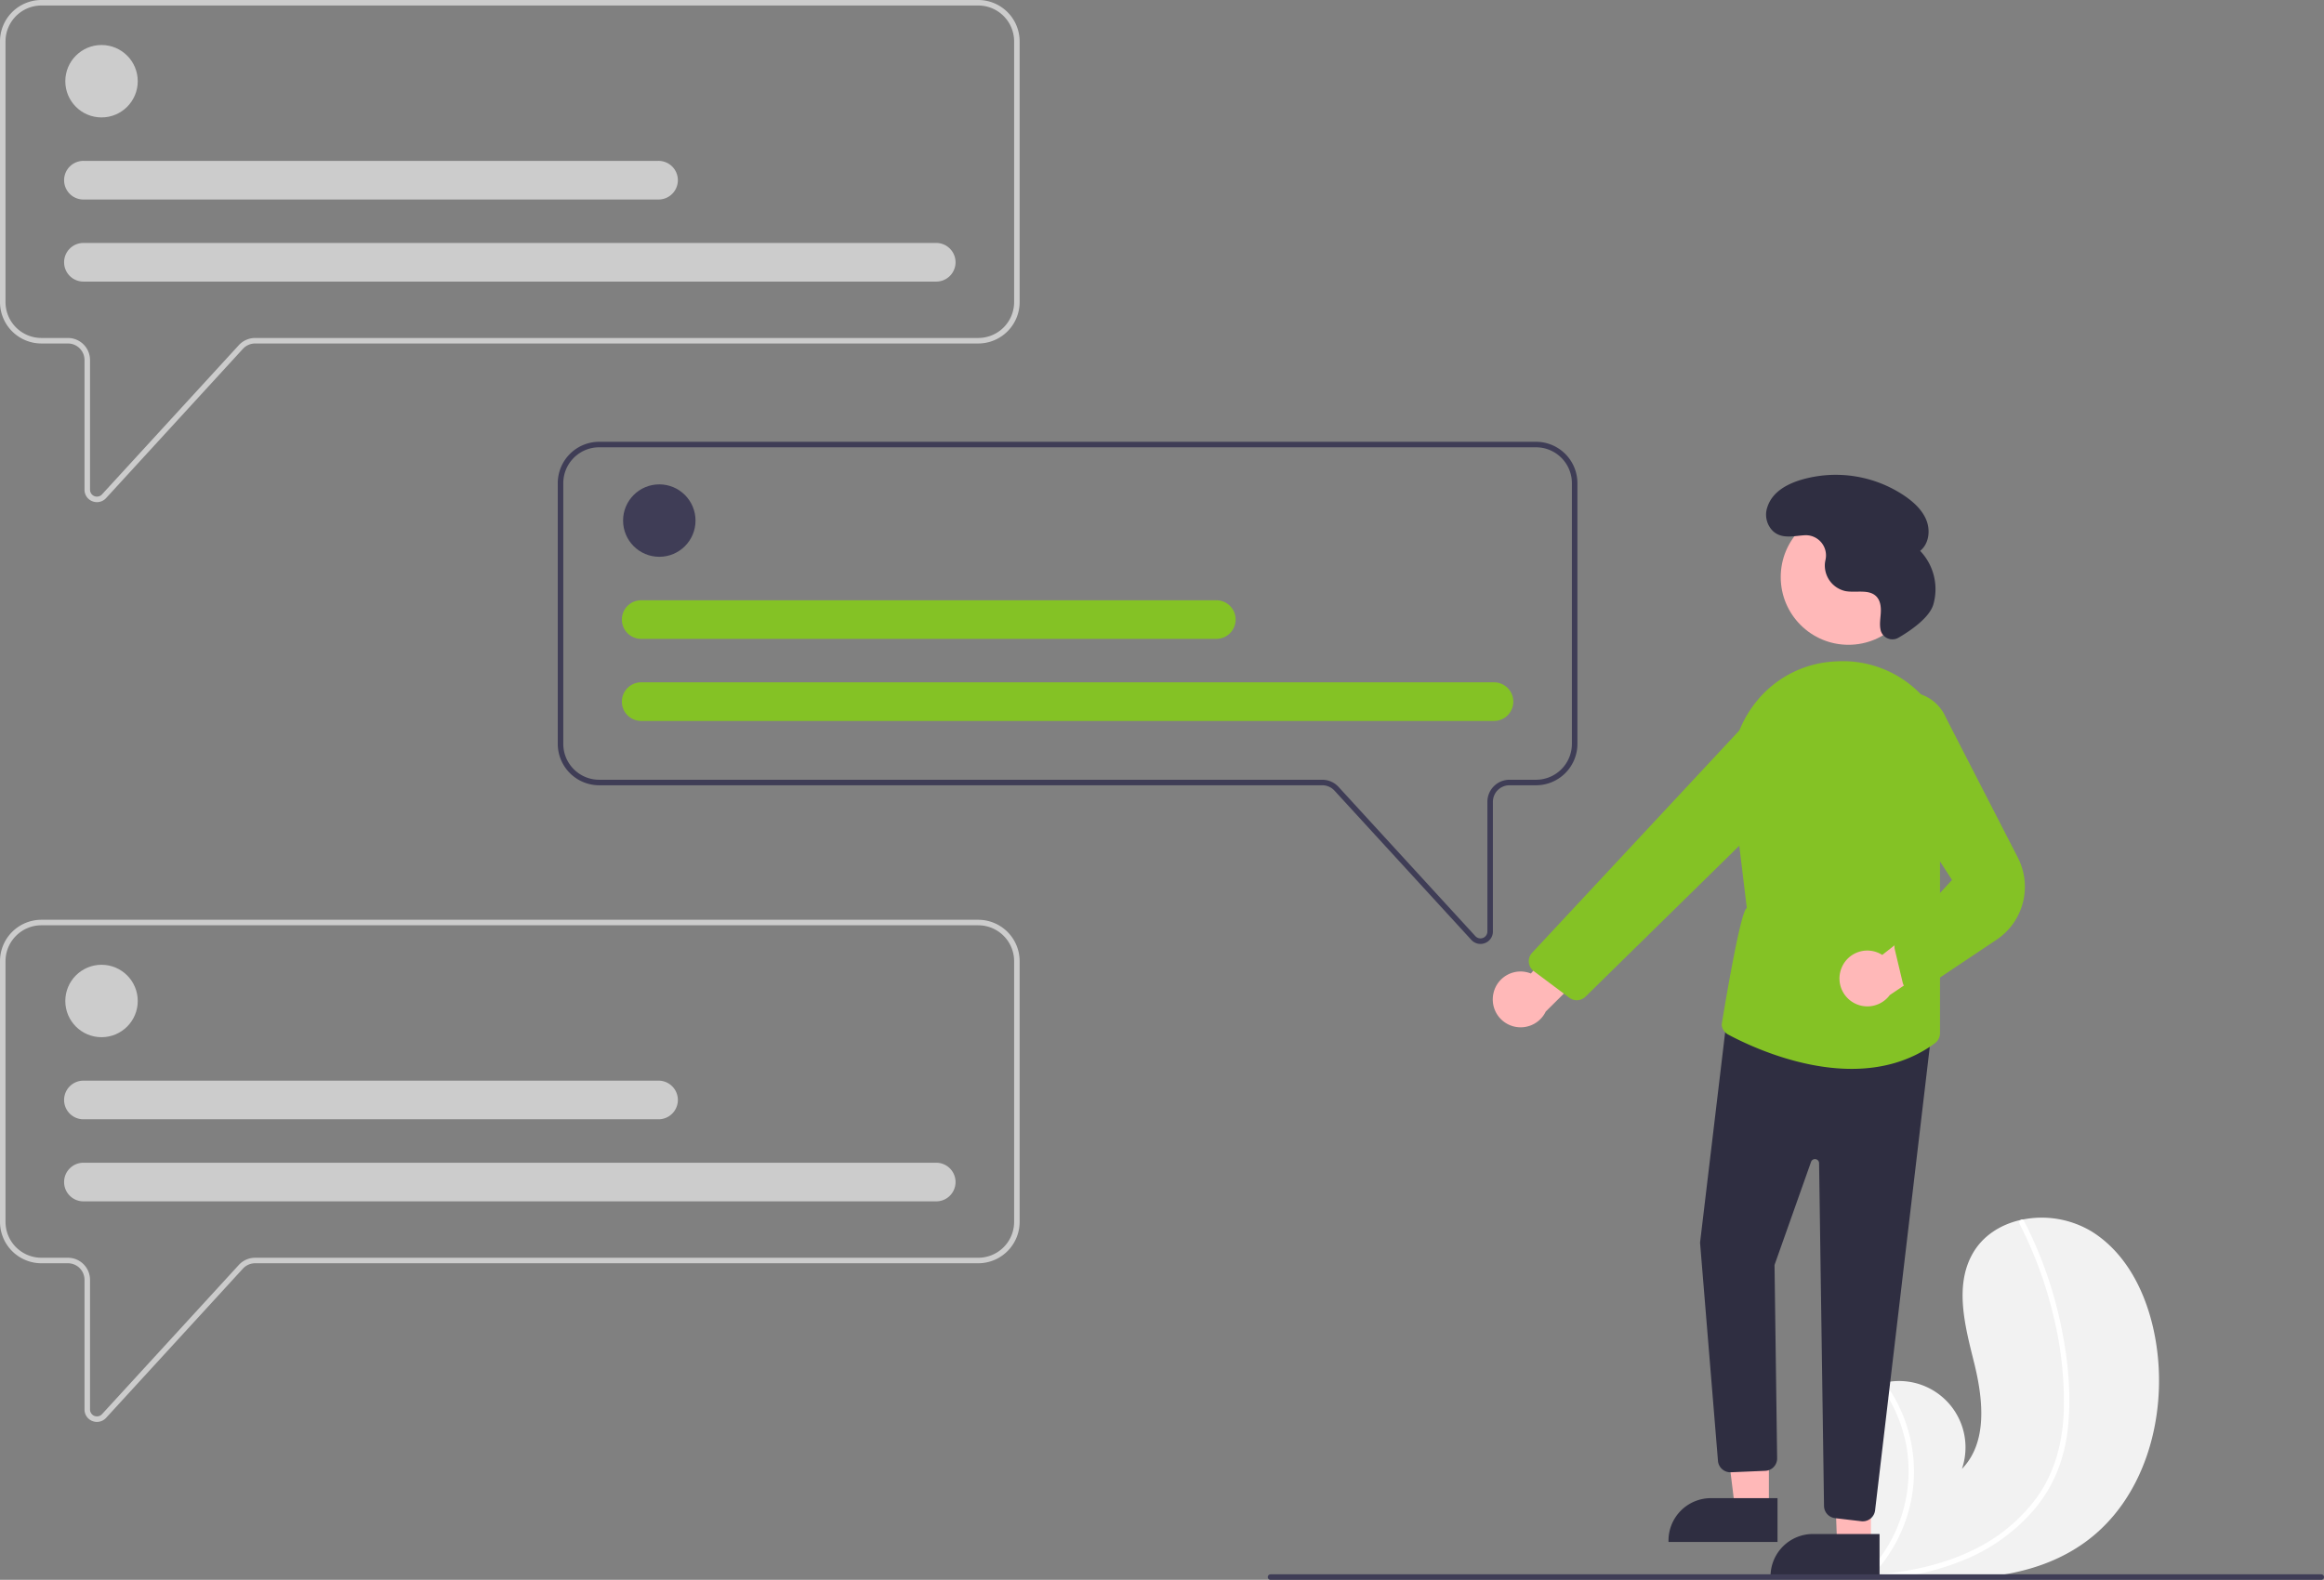 <svg xmlns="http://www.w3.org/2000/svg" id="b45f63df-5168-4845-a290-6bef6f58d6c3" data-name="Layer 1" viewBox="0 0 842.73 573" class="injected-svg ClassicGrid__ImageFile-sc-td9pmq-4 fNAcXv grid_media" xmlns:xlink="http://www.w3.org/1999/xlink"><rect x="0" y="0" width="842.73" height="573" fill="#808080" stroke="none"/><path d="M934.654,722.905c-18.901,13.616-43.394,14.3-67.07,12.627-3.306-.233-6.589-.507-9.841-.802-.02-.005-.045-.003-.065-.008-.156-.015-.313-.03-.462-.039-.671-.063-1.343-.126-2.008-.189l.157.3.493.93c-.177-.311-.354-.616-.531-.927-.052-.093-.111-.186-.162-.28-6.133-10.673-12.217-21.738-13.768-33.926-1.604-12.65,2.904-26.974,14.037-33.192a22.467,22.467,0,0,1,4.61-1.931c.666-.202,1.341-.366,2.023-.512A24.081,24.081,0,0,1,890.07,696.26c9.439-9.679,7.678-25.381,4.422-38.504-3.262-13.123-7.212-27.725-.576-39.512,3.689-6.561,10.175-10.631,17.454-12.271.223-.048.446-.096.67-.138a35.144,35.144,0,0,1,25.249,4.424c13.919,8.771,21.068,25.401,23.388,41.692C964.416,678.167,956.143,707.423,934.654,722.905Z" transform="translate(-178.635 -163.5)" fill="#f2f2f2"></path><path d="M928.552,680.882a59.742,59.742,0,0,1-4.123,16.835,51.875,51.875,0,0,1-8.054,13.156,66.465,66.465,0,0,1-25.531,18.409,95.659,95.659,0,0,1-23.26,6.25c-3.306-.233-6.589-.507-9.841-.802-.02-.005-.045-.003-.065-.008-.156-.015-.313-.03-.462-.039-.671-.063-1.343-.126-2.008-.189l.157.3.493.93c-.177-.311-.354-.616-.531-.927-.052-.093-.111-.186-.162-.28a52.878,52.878,0,0,0,14.82-46.256,53.331,53.331,0,0,0-9.94-22.792c.666-.202,1.341-.366,2.023-.512a55.293,55.293,0,0,1,5.044,8.354,54.18,54.18,0,0,1,4.674,33.706,55.393,55.393,0,0,1-14.034,27.629c.631-.044,1.269-.096,1.893-.153,11.818-1.001,23.613-3.542,34.332-8.746A61.833,61.833,0,0,0,917.138,706.74c6.492-8.953,9.353-19.723,9.844-30.669a129.429,129.429,0,0,0-3.674-35.039,147.068,147.068,0,0,0-12.358-33.663,1.057,1.057,0,0,1,.42-1.396.899.899,0,0,1,.67-.138.783.783,0,0,1,.517.443c.676,1.319,1.339,2.638,1.977,3.973a148.738,148.738,0,0,1,11.644,34.924C928.527,656.827,929.781,669.016,928.552,680.882Z" transform="translate(-178.635 -163.5)" fill="#fff"></path><path d="M213.795,345.626a4.535,4.535,0,0,1-1.645-.311,4.475,4.475,0,0,1-2.87-4.196v-47.033a6.012,6.012,0,0,0-6.005-6.005h-9.631A15.026,15.026,0,0,1,178.635,273.072v-94.562A15.026,15.026,0,0,1,193.644,163.5H533.37a15.026,15.026,0,0,1,15.009,15.009v94.562a15.026,15.026,0,0,1-15.009,15.009H271.15a6.021,6.021,0,0,0-4.427,1.947l-49.622,54.133A4.476,4.476,0,0,1,213.795,345.626ZM193.644,165.5A13.024,13.024,0,0,0,180.635,178.509v94.562a13.024,13.024,0,0,0,13.009,13.009h9.631a8.014,8.014,0,0,1,8.005,8.005v47.033a2.503,2.503,0,0,0,4.347,1.691l49.622-54.133a8.026,8.026,0,0,1,5.901-2.596H533.37a13.024,13.024,0,0,0,13.009-13.009v-94.562A13.024,13.024,0,0,0,533.37,165.5Z" transform="translate(-178.635 -163.5)" fill="#ccc"></path><circle cx="36.816" cy="29.456" r="13.134" fill="#ccc"></circle><path d="M518.047,265.63H208.967a7.005,7.005,0,1,1,0-14.009H518.047a7.005,7.005,0,1,1,0,14.009Z" transform="translate(-178.635 -163.5)" fill="#ccc"></path><path d="M417.355,235.86H208.967a7.005,7.005,0,1,1,0-14.009H417.355a7.005,7.005,0,1,1,0,14.009Z" transform="translate(-178.635 -163.5)" fill="#ccc"></path><path d="M213.795,679.222a4.535,4.535,0,0,1-1.645-.311,4.475,4.475,0,0,1-2.87-4.196v-47.033a6.012,6.012,0,0,0-6.005-6.005h-9.631A15.026,15.026,0,0,1,178.635,606.668v-94.562a15.026,15.026,0,0,1,15.009-15.009H533.37a15.026,15.026,0,0,1,15.009,15.009V606.668a15.026,15.026,0,0,1-15.009,15.009H271.15a6.021,6.021,0,0,0-4.427,1.947l-49.622,54.133A4.476,4.476,0,0,1,213.795,679.222Zm-20.151-180.126A13.024,13.024,0,0,0,180.635,512.105V606.668a13.024,13.024,0,0,0,13.009,13.009h9.631a8.014,8.014,0,0,1,8.005,8.005v47.033a2.503,2.503,0,0,0,4.347,1.691l49.622-54.133a8.026,8.026,0,0,1,5.901-2.596H533.37A13.024,13.024,0,0,0,546.379,606.668v-94.562a13.024,13.024,0,0,0-13.009-13.009Z" transform="translate(-178.635 -163.5)" fill="#ccc"></path><path d="M715.478,505.857a4.475,4.475,0,0,1-3.307-1.464l-49.622-54.133a6.02,6.02,0,0,0-4.426-1.947H395.903a15.026,15.026,0,0,1-15.009-15.009v-94.562a15.026,15.026,0,0,1,15.009-15.009H735.629a15.026,15.026,0,0,1,15.009,15.009v94.562a15.026,15.026,0,0,1-15.009,15.009h-9.631a6.012,6.012,0,0,0-6.005,6.005v47.033a4.474,4.474,0,0,1-2.87,4.196A4.526,4.526,0,0,1,715.478,505.857Zm-319.575-180.126a13.024,13.024,0,0,0-13.009,13.009v94.562a13.024,13.024,0,0,0,13.009,13.009H658.123a8.024,8.024,0,0,1,5.9,2.596l49.622,54.133a2.503,2.503,0,0,0,4.347-1.691V454.317a8.014,8.014,0,0,1,8.005-8.005h9.631a13.024,13.024,0,0,0,13.009-13.009v-94.562a13.024,13.024,0,0,0-13.009-13.009Z" transform="translate(-178.635 -163.5)" fill="#3f3d56"></path><circle cx="36.816" cy="363.053" r="13.134" fill="#ccc"></circle><path d="M518.047,599.226H208.967a7.005,7.005,0,1,1,0-14.009H518.047a7.005,7.005,0,1,1,0,14.009Z" transform="translate(-178.635 -163.5)" fill="#ccc"></path><path d="M417.355,569.456H208.967a7.005,7.005,0,1,1,0-14.009H417.355a7.005,7.005,0,1,1,0,14.009Z" transform="translate(-178.635 -163.5)" fill="#ccc"></path><circle cx="239.075" cy="188.812" r="13.134" fill="#3f3d56"></circle><path d="M720.306,424.985H411.226a7.005,7.005,0,1,1,0-14.009H720.306a7.005,7.005,0,1,1,0,14.009Z" transform="translate(-178.635 -163.5)" fill="#84c225"></path><path d="M619.614,395.215H411.226a7.005,7.005,0,1,1,0-14.009H619.614a7.005,7.005,0,1,1,0,14.009Z" transform="translate(-178.635 -163.5)" fill="#84c225"></path><path d="M720.171,523.859a10.056,10.056,0,0,1,13.594-7.277l23.459-26.956,4.983,17.889-23.041,22.856a10.11,10.11,0,0,1-18.995-6.511Z" transform="translate(-178.635 -163.5)" fill="#ffb8b8"></path><circle cx="670.29" cy="209.301" r="24.561" fill="#ffb8b8"></circle><polygon points="641.436 547.373 629.177 547.372 623.344 500.084 641.439 500.085 641.436 547.373" fill="#ffb8b8"></polygon><path d="M823.198,722.757l-39.531-.001v-.5a15.386,15.386,0,0,1,15.386-15.386h.001l24.144.001Z" transform="translate(-178.635 -163.5)" fill="#2f2e41"></path><polygon points="678.436 560.373 666.177 560.372 664.479 514.214 678.439 513.085 678.436 560.373" fill="#ffb8b8"></polygon><path d="M860.198,735.757l-39.531-.001v-.5a15.386,15.386,0,0,1,15.386-15.386h.001l24.144.001Z" transform="translate(-178.635 -163.5)" fill="#2f2e41"></path><path d="M853.584,715.243l-9.547-1.124a4.512,4.512,0,0,1-3.974-4.404l-1.789-124.339a1.5,1.5,0,0,0-2.914-.479L822.115,622.297l.947,70.102a4.498,4.498,0,0,1-4.229,4.553l-12.464.529a4.527,4.527,0,0,1-4.744-3.925l-6.51-79.301-.004-.05,9.877-82.819,74.183,5.367L858.579,711.302a4.507,4.507,0,0,1-4.466,3.973A4.4,4.4,0,0,1,853.584,715.243Z" transform="translate(-178.635 -163.5)" fill="#2f2e41"></path><path d="M805.306,538.728a4.473,4.473,0,0,1-2.355-3.618s6.671-41.484,9.115-42.263l-5.349-44.363a40.909,40.909,0,0,1,8.781-30.49A39.013,39.013,0,0,1,842.53,403.511q1.121-.101,2.23-.154a39.369,39.369,0,0,1,33.134,15.082,40.12,40.12,0,0,1,7.219,36.406l-3,10.439v72.956a4.555,4.555,0,0,1-1.862,3.653c-9.341,6.855-19.897,9.279-30.156,9.279C830.686,551.173,812.34,542.493,805.306,538.728Z" transform="translate(-178.635 -163.5)" fill="#84c225"></path><path d="M747.716,525.377,734.814,515.729a4.499,4.499,0,0,1-.597-6.672l76.863-82.474A15.053,15.053,0,0,1,830.601,424.507l0.0 0a14.978,14.978,0,0,1,1.925,22.976L753.563,524.985a4.472,4.472,0,0,1-5.362.709A4.621,4.621,0,0,1,747.716,525.377Z" transform="translate(-178.635 -163.5)" fill="#84c225"></path><path d="M846.465,514.457A10.056,10.056,0,0,1,861.18,509.85l28.086-22.094,1.55,18.505L863.907,524.405a10.11,10.11,0,0,1-17.442-9.948Z" transform="translate(-178.635 -163.5)" fill="#ffb8b8"></path><path d="M871.604,523.082a4.464,4.464,0,0,1-3.023-3.249l-2.837-11.916a4.437,4.437,0,0,1,1.65-4.612l19.089-20.645-28.079-43.296a15.248,15.248,0,0,1-.462-18.626,15.242,15.242,0,0,1,26.295,2.994l26.104,50.811a23.118,23.118,0,0,1-7.721,29.795L875.944,522.158a4.461,4.461,0,0,1-2.97,1.137A4.549,4.549,0,0,1,871.604,523.082Z" transform="translate(-178.635 -163.5)" fill="#84c225"></path><path d="M867.125,394.758a4.398,4.398,0,0,1-6.493-2.565l-.015-.061c-.5-2.044-.105-4.182.024-6.282s-.089-4.405-1.527-5.941c-2.681-2.863-7.414-1.312-11.271-2.019a9.511,9.511,0,0,1-7.453-10.117c.053-.437.136-.874.23-1.311a7.325,7.325,0,0,0-7.651-8.83c-3.893.244-8.091,1.446-11.329-1.421a8.351,8.351,0,0,1-2.053-8.992c1.812-5.321,6.997-8.129,12.135-9.685a44.588,44.588,0,0,1,37.826,5.999c3.263,2.274,6.314,5.136,7.719,8.856s.762,8.427-2.349,10.904a20.123,20.123,0,0,1,4.765,19.521C878.167,387.794,870.829,392.6,867.125,394.758Z" transform="translate(-178.635 -163.5)" fill="#2f2e41"></path><path d="M1021.365,735.5a1.003,1.003,0,0,1-1,1h-381a1,1,0,0,1,0-2h381A1.003,1.003,0,0,1,1021.365,735.5Z" transform="translate(-178.635 -163.5)" fill="#3f3d56"></path></svg>